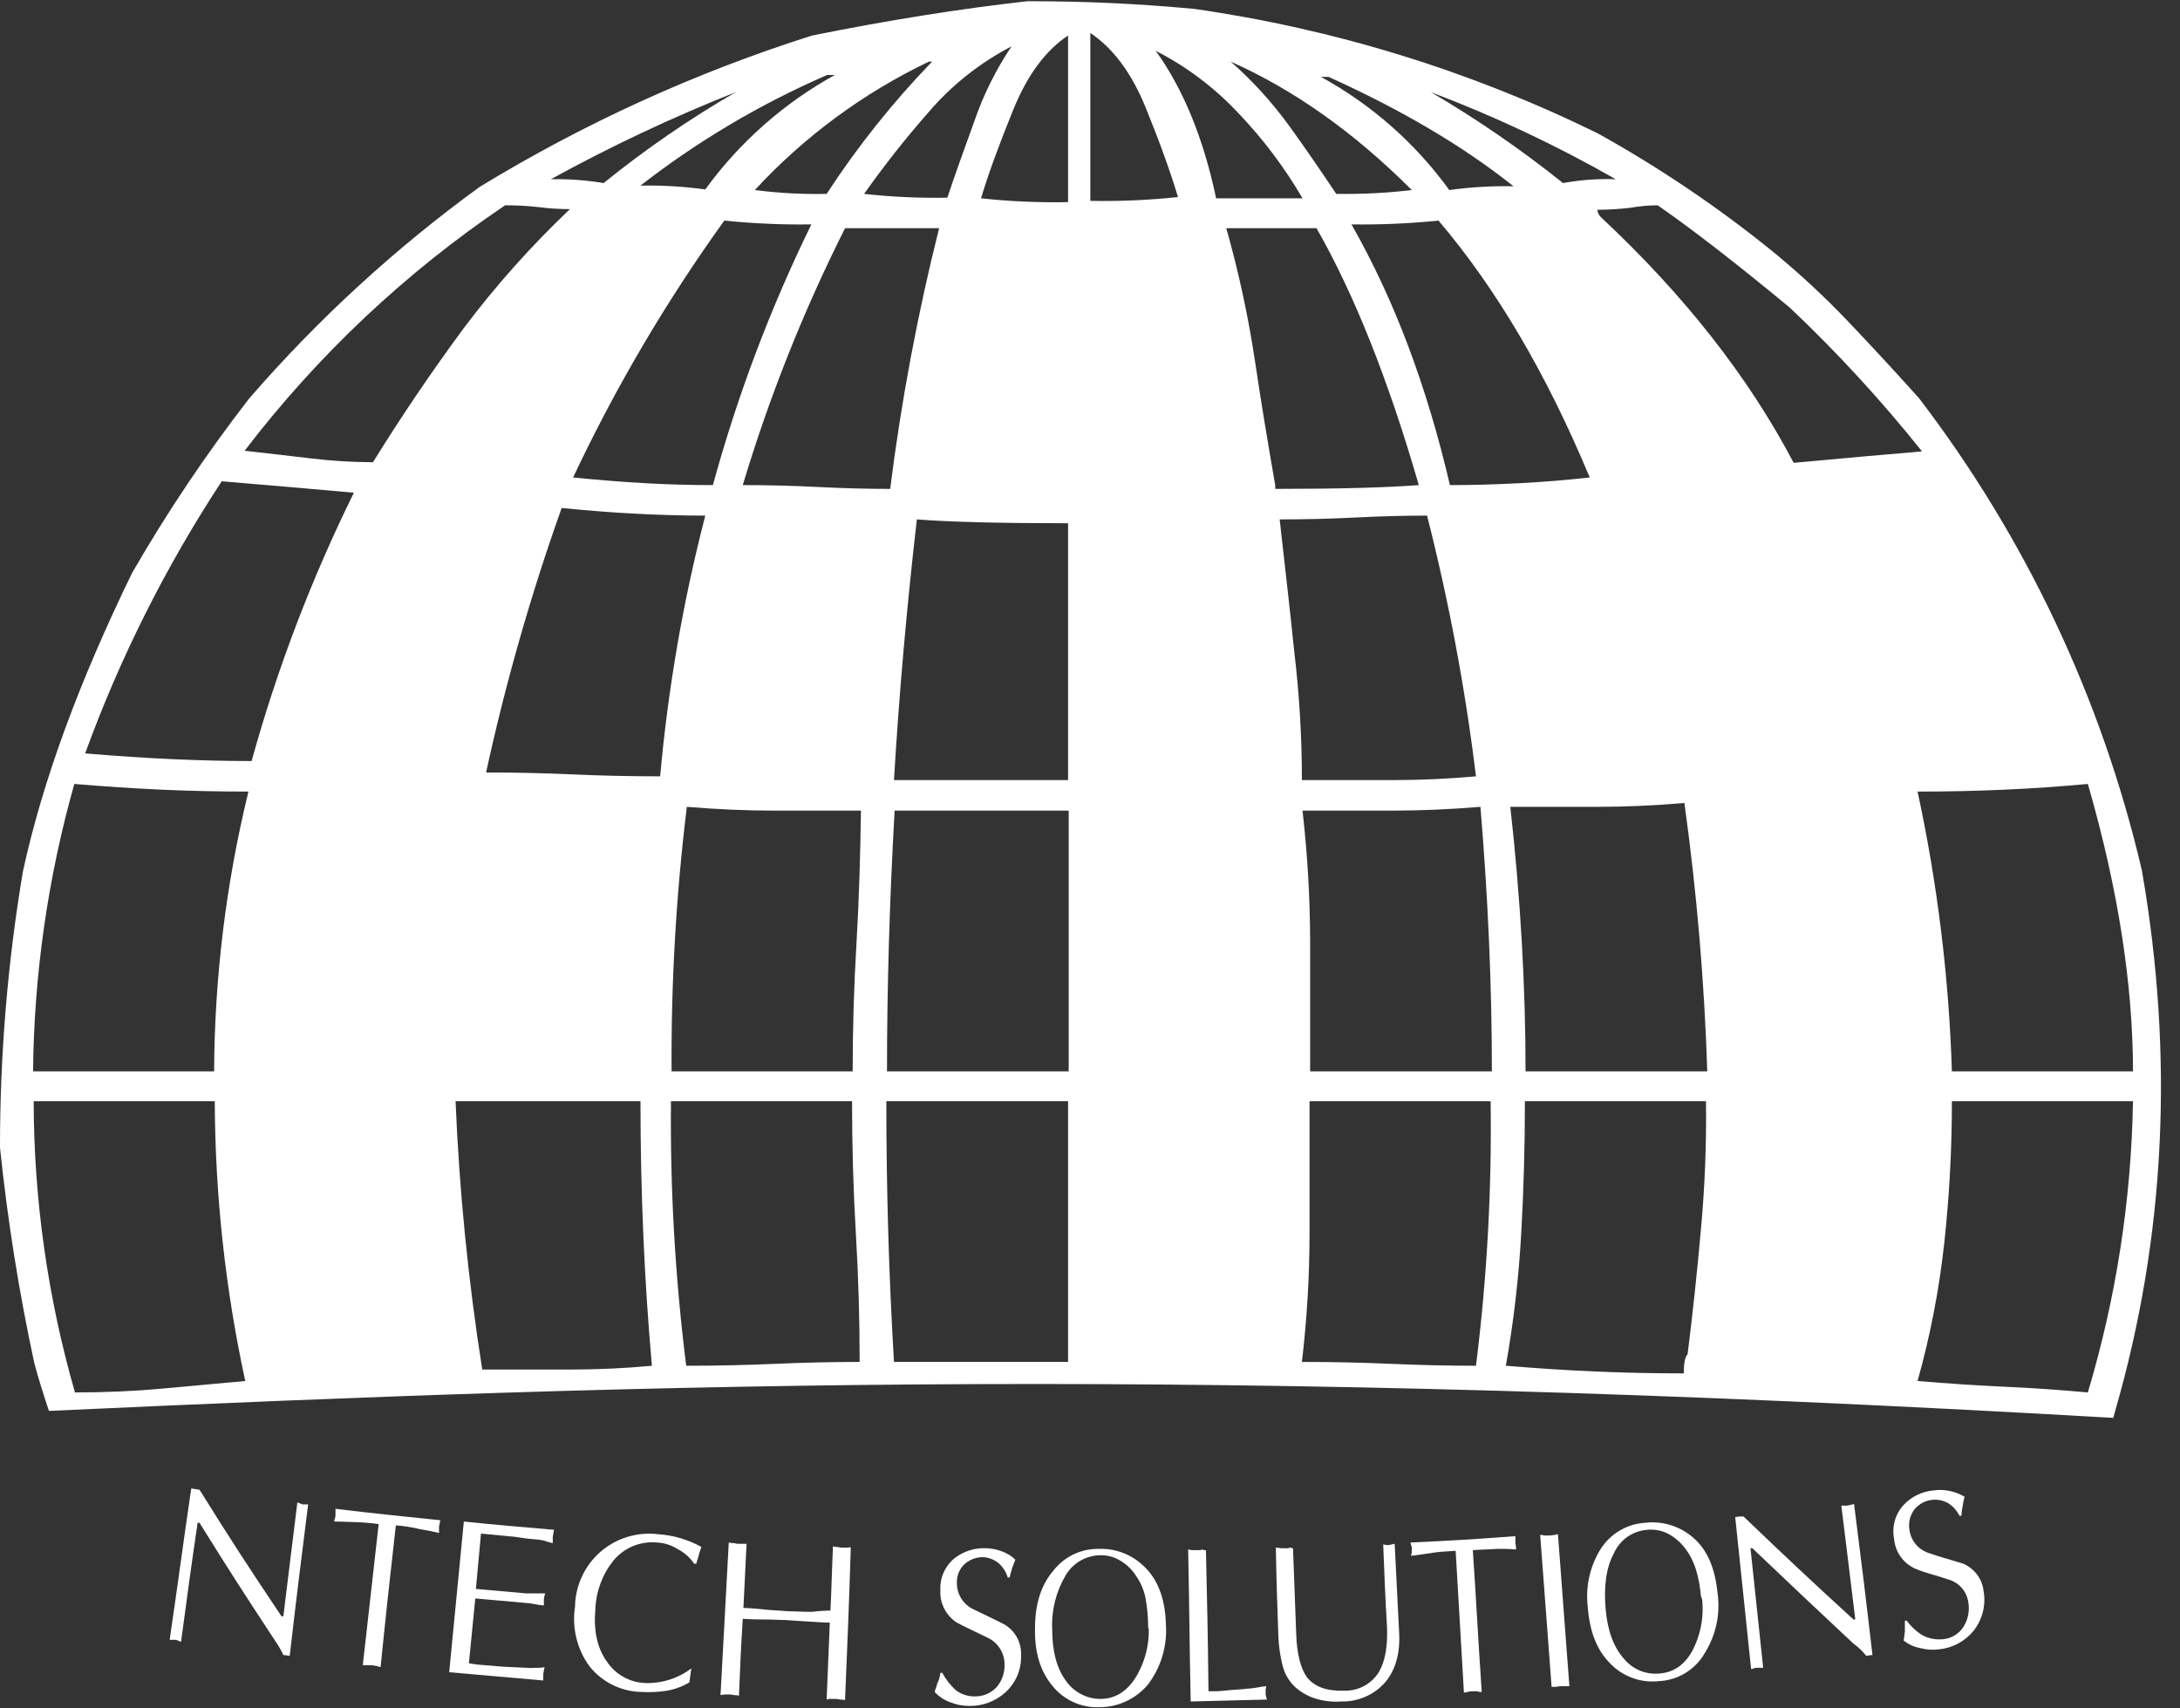 <svg width="74" height="58" viewBox="0 0 74 58" fill="none" xmlns="http://www.w3.org/2000/svg">
<rect x="0" y="0" width="74" height="58" fill="#333333" stroke="none"/>
<path d="M1.661 47.9C22.862 46.928 41.109 46.367 71.735 48.137C71.757 48.051 71.778 47.986 71.8 47.9C73.504 42.006 73.806 35.876 72.706 29.55C71.346 23.728 68.766 18.26 65.135 13.511C64.359 12.648 63.582 11.806 62.763 10.943C61.938 10.075 61.059 9.26 60.132 8.503C58.286 7.012 56.316 5.684 54.243 4.531C49.922 2.408 45.292 0.98 40.526 0.3C39.577 0.214 38.671 0.149 37.766 0.106C36.86 0.063 35.911 0.041 34.875 0.041C32.568 0.3 30.131 0.689 27.564 1.207C23.611 2.46 19.824 4.185 16.284 6.344C13.408 8.434 10.782 10.845 8.455 13.533C6.999 15.412 5.673 17.388 4.486 19.448C2.696 23.118 1.445 26.507 0.776 29.594C0.257 32.69 -0.002 35.823 -1.61255e-05 38.962C0.255 41.421 0.644 43.864 1.165 46.28C1.316 46.842 1.488 47.381 1.661 47.9ZM19.325 46.496H16.37C15.894 43.48 15.591 40.438 15.464 37.387H21.741C21.741 40.474 21.87 43.453 22.129 46.367C21.223 46.453 20.274 46.496 19.325 46.496ZM19.454 26.291C18.505 26.248 17.535 26.226 16.5 26.226C17.163 23.181 18.02 20.181 19.066 17.246C19.929 17.332 20.748 17.397 21.568 17.44C22.388 17.483 23.164 17.505 23.941 17.505C23.189 20.408 22.676 23.368 22.409 26.356C21.374 26.356 20.403 26.334 19.454 26.291ZM24.199 16.469C23.423 16.469 22.668 16.447 21.892 16.404C21.115 16.361 20.317 16.296 19.454 16.21C20.894 13.151 22.613 10.232 24.587 7.489C25.569 7.589 26.556 7.633 27.542 7.618C26.152 10.456 25.033 13.42 24.199 16.469ZM28.685 7.748H31.878C31.146 10.662 30.592 13.617 30.217 16.598C29.44 16.598 28.642 16.577 27.779 16.534C26.917 16.49 26.076 16.469 25.213 16.469C26.115 13.466 27.277 10.548 28.685 7.748ZM26.313 46.302C25.321 46.345 24.329 46.367 23.293 46.367C22.919 43.389 22.746 40.388 22.776 37.387H28.923C28.923 38.919 28.966 40.43 29.052 41.877C29.138 43.323 29.181 44.791 29.181 46.237C28.276 46.237 27.305 46.259 26.313 46.302ZM29.074 32.011C28.987 33.458 28.944 34.926 28.944 36.372H22.797C22.777 33.371 22.95 30.371 23.315 27.392C24.35 27.478 25.342 27.521 26.334 27.521H29.225C29.203 29.054 29.16 30.544 29.074 32.011ZM36.256 46.237H30.346C30.26 44.791 30.195 43.323 30.152 41.877C30.109 40.43 30.087 38.919 30.087 37.387H36.256V46.237ZM36.256 36.372H30.109C30.109 34.926 30.131 33.458 30.174 32.011C30.217 30.565 30.281 29.054 30.368 27.521H36.277V36.372H36.256ZM36.256 26.485H30.346C30.519 23.571 30.777 20.635 31.123 17.634C32.244 17.721 33.948 17.764 36.256 17.764V26.485ZM42.597 12.238C42.368 10.722 42.044 9.222 41.626 7.748H44.689C45.961 9.971 47.126 12.885 48.161 16.469C47.04 16.555 45.422 16.598 43.287 16.598V16.469C43.05 15.109 42.812 13.684 42.597 12.238ZM45.875 7.618C46.862 7.632 47.848 7.589 48.83 7.489C50.793 9.798 52.504 12.705 53.963 16.21C53.187 16.296 52.41 16.361 51.591 16.404C50.771 16.447 49.995 16.469 49.218 16.469C48.442 13.144 47.342 10.187 45.875 7.618ZM43.438 17.634C44.301 17.634 45.142 17.613 46.005 17.57C46.867 17.526 47.665 17.505 48.442 17.505C49.183 20.417 49.738 23.373 50.102 26.356C49.153 26.442 48.204 26.485 47.212 26.485H44.193C44.193 25.028 44.106 23.572 43.934 22.125C43.783 20.657 43.61 19.167 43.438 17.634ZM50.102 46.367C49.153 46.367 48.204 46.345 47.212 46.302C46.22 46.259 45.228 46.237 44.193 46.237C44.365 44.79 44.451 43.334 44.452 41.877V37.387H50.599C50.642 40.388 50.476 43.389 50.102 46.367ZM44.473 36.372V32.011C44.471 30.511 44.384 29.012 44.214 27.521H47.234C48.226 27.521 49.218 27.478 50.253 27.392C50.512 30.479 50.642 33.479 50.642 36.372H44.473ZM57.737 41.747C57.608 43.194 57.457 44.618 57.285 45.978C57.198 46.065 57.155 46.281 57.155 46.626C56.12 46.626 55.128 46.604 54.136 46.561C53.144 46.518 52.151 46.453 51.116 46.367C51.376 44.903 51.549 43.425 51.634 41.941C51.72 40.452 51.763 38.919 51.763 37.387H57.91C57.928 38.842 57.871 40.298 57.737 41.747ZM51.785 36.372C51.785 34.926 51.742 33.436 51.655 31.947C51.569 30.457 51.44 28.924 51.267 27.392H54.222C55.171 27.392 56.141 27.349 57.177 27.262C57.596 30.283 57.855 33.324 57.953 36.372H51.785ZM70.872 47.273C69.923 47.187 68.996 47.122 68.047 47.079C67.098 47.036 66.127 46.971 65.092 46.885C65.522 45.351 65.825 43.784 65.998 42.2C66.171 40.602 66.258 38.995 66.257 37.387H72.404C72.347 40.737 71.832 44.063 70.872 47.273ZM70.872 26.615C71.908 30.198 72.404 33.458 72.404 36.372H66.257C66.156 33.177 65.767 29.998 65.092 26.874C66.127 26.874 67.098 26.852 68.047 26.809C68.996 26.766 69.945 26.701 70.872 26.615ZM56.271 6.97C57.392 7.748 58.881 8.892 60.757 10.446C62.364 11.966 63.863 13.596 65.243 15.325C64.208 15.411 62.763 15.54 60.886 15.713C59.355 12.799 57.177 10.021 54.351 7.381C54.314 7.348 54.283 7.309 54.261 7.264C54.238 7.22 54.225 7.171 54.222 7.122C54.59 7.12 54.957 7.099 55.322 7.057C55.635 7.001 55.953 6.972 56.271 6.97ZM54.847 6.085C54.248 6.064 53.648 6.107 53.057 6.215C51.638 5.079 50.139 4.047 48.571 3.128C50.737 3.947 52.836 4.936 54.847 6.085ZM45.099 2.61C47.579 3.732 49.671 4.963 51.375 6.323C50.647 6.309 49.918 6.352 49.197 6.452C48.047 4.864 46.559 3.552 44.84 2.61H45.099ZM47.924 6.452C47.072 6.553 46.215 6.596 45.358 6.582C44.84 5.805 44.322 5.049 43.761 4.272C43.182 3.474 42.517 2.743 41.777 2.092C43.912 3.042 45.961 4.488 47.924 6.452ZM42.036 3.84C42.873 4.715 43.604 5.686 44.214 6.733H41.281C40.85 4.682 40.16 3.02 39.232 1.725C40.282 2.263 41.23 2.978 42.036 3.84ZM37.011 1.12C37.787 1.638 38.413 2.48 38.887 3.646C39.362 4.812 39.728 5.826 39.987 6.69C38.999 6.795 38.005 6.839 37.011 6.819V1.12ZM36.256 1.207V6.863C35.269 6.881 34.282 6.838 33.301 6.733C33.56 5.87 33.926 4.877 34.401 3.711C34.875 2.545 35.501 1.703 36.256 1.207ZM34.336 1.574C33.802 2.371 33.374 3.234 33.064 4.143C32.719 5.092 32.417 5.934 32.158 6.711C31.214 6.729 30.27 6.685 29.332 6.582C30.01 5.623 30.737 4.701 31.511 3.819C32.3 2.896 33.259 2.134 34.336 1.574ZM31.64 2.092C30.307 3.471 29.108 4.975 28.06 6.582C27.245 6.599 26.431 6.556 25.623 6.452C27.299 4.637 29.304 3.158 31.532 2.092H31.64ZM28.081 2.545H28.34C26.607 3.502 25.105 4.828 23.941 6.431C23.212 6.331 22.476 6.287 21.741 6.301C23.688 4.787 25.818 3.525 28.081 2.545ZM24.976 3.128C23.403 4.039 21.903 5.071 20.49 6.215C19.898 6.116 19.299 6.073 18.699 6.085C20.728 4.969 22.824 3.981 24.976 3.128ZM17.146 6.97C17.536 6.968 17.925 6.99 18.311 7.035C18.655 7.078 19 7.1 19.346 7.1C18.036 8.343 16.831 9.694 15.745 11.137C14.645 12.626 13.609 14.159 12.66 15.692C11.954 15.69 11.248 15.647 10.547 15.562C9.813 15.476 9.08 15.389 8.304 15.303C10.78 12.063 13.767 9.249 17.146 6.97ZM7.527 16.339C9.576 16.512 11.086 16.641 12.013 16.728C10.572 19.648 9.409 22.698 8.541 25.837C7.678 25.837 6.794 25.816 5.845 25.773C4.896 25.73 3.925 25.665 2.89 25.578C4.073 22.329 5.629 19.229 7.527 16.339ZM2.523 26.615C3.559 26.701 4.529 26.766 5.478 26.809C6.427 26.852 7.398 26.874 8.433 26.874C7.674 29.983 7.283 33.171 7.268 36.372H1.122C1.155 33.072 1.626 29.791 2.523 26.615ZM7.29 37.387C7.302 40.58 7.649 43.764 8.325 46.885C7.376 46.971 6.449 47.058 5.5 47.144C4.551 47.23 3.58 47.273 2.545 47.273C1.621 44.059 1.149 40.731 1.143 37.387H7.29Z" fill="white"/>
<path d="M10.46 51.073C10.202 53.124 10.072 54.16 9.835 56.211C9.749 56.211 9.706 56.189 9.619 56.189C9.534 56.008 9.433 55.835 9.317 55.671C8.282 54.095 7.764 53.296 6.772 51.699H6.708C6.47 53.318 6.363 54.117 6.147 55.736C6.082 55.714 6.061 55.714 6.039 55.693C6.017 55.693 5.996 55.671 5.953 55.671H5.759C6.061 53.62 6.19 52.584 6.492 50.533C6.6 50.555 6.664 50.555 6.772 50.576C7.851 52.303 8.412 53.167 9.555 54.872H9.619C9.813 53.318 9.9 52.541 10.094 51.008C10.159 51.03 10.18 51.03 10.202 51.051C10.223 51.051 10.245 51.073 10.266 51.073H10.46Z" fill="white"/>
<path d="M13.437 51.785C13.221 53.706 13.113 54.678 12.919 56.599C12.868 56.587 12.818 56.573 12.768 56.556C12.725 56.556 12.66 56.534 12.617 56.534H12.315C12.531 54.613 12.639 53.663 12.854 51.742C12.604 51.708 12.352 51.686 12.1 51.677C11.949 51.677 11.69 51.656 11.345 51.656C11.345 51.612 11.366 51.591 11.366 51.548C11.384 51.514 11.391 51.477 11.388 51.44V51.224C12.811 51.397 13.523 51.461 14.947 51.612C14.925 51.699 14.925 51.742 14.903 51.828V52.044C14.731 52.001 14.515 51.958 14.256 51.915C13.987 51.85 13.713 51.807 13.437 51.785Z" fill="white"/>
<path d="M15.745 51.656C16.974 51.785 17.578 51.828 18.807 51.936C18.786 52.023 18.786 52.066 18.764 52.174V52.389C18.662 52.368 18.561 52.339 18.462 52.303C18.363 52.28 18.262 52.265 18.16 52.26C17.88 52.238 17.75 52.217 17.47 52.174C17.017 52.13 16.78 52.109 16.327 52.066C16.262 52.821 16.219 53.188 16.154 53.944C16.845 54.008 17.168 54.03 17.858 54.095H18.505C18.485 54.158 18.471 54.223 18.462 54.289V54.505C18.361 54.497 18.26 54.482 18.16 54.462C18.054 54.44 17.945 54.425 17.837 54.419C17.146 54.354 16.823 54.332 16.133 54.267C16.047 55.153 16.003 55.584 15.917 56.469C16.025 56.491 16.09 56.491 16.219 56.513C16.5 56.534 16.758 56.556 16.996 56.577C17.233 56.599 17.513 56.599 17.837 56.62C17.959 56.631 18.081 56.631 18.203 56.62C18.297 56.627 18.392 56.62 18.484 56.599C18.462 56.685 18.462 56.728 18.441 56.836V57.052C17.168 56.944 16.521 56.88 15.248 56.772C15.443 54.721 15.55 53.706 15.745 51.656Z" fill="white"/>
<path d="M23.466 56.642C23.444 56.836 23.423 56.923 23.401 57.117C23.168 57.255 22.913 57.35 22.646 57.398C22.361 57.445 22.072 57.459 21.784 57.441C21.444 57.437 21.108 57.357 20.803 57.208C20.497 57.058 20.228 56.843 20.015 56.577C19.803 56.289 19.65 55.961 19.565 55.612C19.48 55.264 19.464 54.903 19.519 54.548C19.524 54.194 19.603 53.846 19.752 53.525C19.9 53.203 20.115 52.917 20.382 52.685C20.648 52.453 20.961 52.28 21.299 52.177C21.637 52.074 21.994 52.043 22.344 52.087C22.859 52.121 23.36 52.269 23.811 52.519C23.776 52.603 23.747 52.69 23.725 52.778C23.703 52.886 23.66 52.972 23.639 53.08C23.627 53.079 23.615 53.08 23.604 53.084C23.593 53.087 23.582 53.094 23.574 53.102C23.427 52.882 23.227 52.704 22.991 52.584C22.784 52.454 22.546 52.38 22.301 52.368C22.021 52.341 21.738 52.385 21.479 52.494C21.219 52.603 20.99 52.775 20.813 52.994C20.442 53.462 20.23 54.037 20.209 54.635C20.145 55.368 20.274 55.951 20.597 56.405C20.741 56.624 20.936 56.805 21.165 56.933C21.394 57.061 21.651 57.131 21.913 57.139C22.472 57.156 23.02 56.981 23.466 56.642Z" fill="white"/>
<path d="M28.189 54.678C28.233 53.814 28.233 53.383 28.276 52.497C28.316 52.515 28.361 52.523 28.405 52.519C28.448 52.519 28.513 52.541 28.578 52.541H28.772C28.815 52.541 28.858 52.519 28.88 52.541C28.815 54.613 28.772 55.649 28.685 57.721C28.637 57.705 28.586 57.698 28.534 57.7C28.491 57.7 28.427 57.678 28.383 57.678H28.211C28.16 57.673 28.108 57.681 28.06 57.7C28.103 56.664 28.125 56.124 28.168 55.088C27.995 55.088 27.715 55.066 27.327 55.045C26.938 55.023 26.723 55.002 26.701 55.002C26.529 55.002 26.248 54.98 25.86 54.98C25.472 54.98 25.256 54.958 25.213 54.958C25.148 55.995 25.127 56.513 25.084 57.57C25.035 57.554 24.984 57.547 24.933 57.549C24.889 57.549 24.825 57.527 24.782 57.527H24.652C24.587 57.527 24.522 57.534 24.458 57.549C24.566 55.477 24.631 54.44 24.738 52.368C24.795 52.383 24.853 52.391 24.911 52.389C24.954 52.389 24.976 52.411 25.04 52.411H25.342C25.299 53.275 25.278 53.706 25.235 54.591C25.407 54.591 25.688 54.613 26.097 54.656C26.485 54.678 26.701 54.699 26.723 54.699C26.895 54.699 27.176 54.721 27.564 54.721C27.771 54.695 27.98 54.681 28.189 54.678Z" fill="white"/>
<path d="M31.921 56.793H31.985C32.104 57.011 32.257 57.208 32.438 57.376C32.629 57.524 32.866 57.6 33.107 57.592C33.24 57.593 33.371 57.566 33.494 57.514C33.616 57.462 33.727 57.386 33.819 57.29C34.008 57.077 34.109 56.798 34.099 56.513C34.101 56.324 34.05 56.138 33.95 55.978C33.851 55.817 33.708 55.688 33.538 55.606C33.193 55.434 32.805 55.261 32.481 55.088C32.299 54.971 32.151 54.807 32.052 54.613C31.954 54.42 31.908 54.204 31.921 53.987C31.91 53.783 31.947 53.578 32.03 53.391C32.112 53.204 32.237 53.038 32.395 52.908C32.701 52.666 33.084 52.544 33.474 52.562C33.658 52.567 33.84 52.603 34.013 52.67C34.182 52.73 34.337 52.825 34.466 52.951C34.444 53.016 34.401 53.124 34.358 53.232C34.315 53.361 34.293 53.469 34.272 53.555H34.207C34.151 53.361 34.039 53.188 33.883 53.059C33.735 52.941 33.554 52.873 33.366 52.865C33.135 52.864 32.913 52.949 32.74 53.102C32.656 53.182 32.589 53.28 32.544 53.388C32.499 53.495 32.478 53.611 32.481 53.728C32.477 53.917 32.528 54.104 32.627 54.265C32.727 54.426 32.871 54.554 33.042 54.635C33.387 54.807 33.775 54.98 34.099 55.153C34.278 55.258 34.424 55.411 34.523 55.593C34.622 55.776 34.669 55.982 34.66 56.189C34.669 56.428 34.626 56.666 34.533 56.886C34.44 57.107 34.299 57.303 34.12 57.463C33.778 57.77 33.329 57.932 32.87 57.916C32.655 57.913 32.443 57.869 32.244 57.786C32.046 57.715 31.868 57.597 31.727 57.441C31.748 57.355 31.791 57.268 31.813 57.16C31.871 57.046 31.908 56.921 31.921 56.793Z" fill="white"/>
<path d="M37.313 57.959C37.008 57.971 36.704 57.91 36.427 57.783C36.15 57.655 35.906 57.464 35.717 57.225C35.307 56.728 35.113 56.081 35.134 55.261C35.134 54.44 35.35 53.793 35.76 53.318C35.944 53.083 36.18 52.895 36.45 52.767C36.719 52.64 37.015 52.577 37.313 52.584C37.596 52.575 37.877 52.624 38.141 52.728C38.404 52.832 38.643 52.989 38.844 53.188C39.318 53.642 39.556 54.311 39.577 55.153C39.626 55.88 39.411 56.6 38.973 57.182C38.771 57.426 38.517 57.623 38.23 57.757C37.943 57.892 37.63 57.961 37.313 57.959ZM38.973 55.196C38.971 54.885 38.942 54.574 38.887 54.268C38.837 54.005 38.735 53.755 38.585 53.534C38.451 53.313 38.266 53.128 38.046 52.994C37.846 52.868 37.614 52.8 37.377 52.8C37.133 52.798 36.892 52.861 36.68 52.982C36.468 53.103 36.292 53.279 36.169 53.49C35.843 54.045 35.685 54.683 35.717 55.325C35.717 56.059 35.868 56.642 36.191 57.074C36.323 57.26 36.498 57.412 36.7 57.517C36.903 57.623 37.127 57.678 37.356 57.678C37.895 57.678 38.326 57.376 38.628 56.815C38.88 56.352 39.007 55.831 38.995 55.304C38.973 55.282 38.973 55.261 38.973 55.196Z" fill="white"/>
<path d="M40.936 52.627C40.979 54.548 41.001 55.498 41.022 57.419H41.26C41.367 57.419 41.54 57.398 41.777 57.376C42.014 57.355 42.187 57.355 42.295 57.333C42.425 57.329 42.555 57.315 42.683 57.29C42.782 57.268 42.883 57.253 42.985 57.247C42.98 57.283 42.973 57.319 42.963 57.355V57.463C42.958 57.514 42.966 57.566 42.985 57.614C42.985 57.657 43.007 57.678 43.007 57.7C41.971 57.722 41.454 57.743 40.418 57.765C40.375 55.714 40.375 54.678 40.332 52.605C40.375 52.605 40.418 52.627 40.462 52.627H40.634C40.7 52.633 40.766 52.626 40.828 52.605C40.843 52.618 40.86 52.627 40.879 52.631C40.898 52.635 40.918 52.633 40.936 52.627Z" fill="white"/>
<path d="M43.891 52.562C43.934 53.728 43.956 54.311 43.999 55.455C44.02 56.146 44.15 56.642 44.365 56.944C44.624 57.268 45.034 57.419 45.638 57.398C45.87 57.404 46.099 57.349 46.303 57.239C46.507 57.129 46.679 56.968 46.803 56.772C47.018 56.405 47.105 55.908 47.083 55.261C47.018 54.138 46.997 53.577 46.953 52.433C47.017 52.449 47.082 52.457 47.148 52.454C47.234 52.433 47.255 52.433 47.342 52.411C47.406 53.62 47.428 54.203 47.493 55.412C47.536 56.146 47.363 56.707 47.018 57.117C46.832 57.327 46.603 57.493 46.346 57.605C46.089 57.717 45.81 57.772 45.53 57.765C45.224 57.788 44.916 57.751 44.624 57.657C44.377 57.575 44.149 57.443 43.956 57.268C43.737 57.059 43.586 56.788 43.524 56.491C43.451 56.187 43.407 55.876 43.395 55.563C43.352 54.354 43.33 53.749 43.309 52.541C43.367 52.544 43.424 52.551 43.481 52.562H43.61C43.676 52.569 43.742 52.561 43.805 52.541C43.83 52.558 43.86 52.566 43.891 52.562Z" fill="white"/>
<path d="M49.995 52.627C50.124 54.548 50.167 55.52 50.297 57.441C50.245 57.446 50.193 57.439 50.146 57.419H49.995C49.936 57.416 49.878 57.423 49.822 57.441C49.781 57.456 49.737 57.463 49.693 57.462C49.585 55.541 49.52 54.57 49.412 52.649C49.046 52.67 48.787 52.692 48.657 52.713C48.506 52.735 48.248 52.778 47.903 52.821C47.899 52.784 47.907 52.746 47.924 52.713V52.584C47.93 52.546 47.922 52.508 47.903 52.476C47.897 52.44 47.89 52.404 47.881 52.368C49.304 52.303 50.016 52.26 51.44 52.152V52.39C51.458 52.46 51.465 52.533 51.461 52.605C51.246 52.586 51.03 52.579 50.814 52.584C50.534 52.605 50.275 52.605 49.995 52.627Z" fill="white"/>
<path d="M52.669 57.268C52.518 55.196 52.432 54.16 52.281 52.109C52.325 52.105 52.369 52.113 52.41 52.13H52.583C52.669 52.13 52.734 52.109 52.777 52.109C52.811 52.093 52.847 52.086 52.885 52.087C53.036 54.16 53.122 55.196 53.273 57.247H52.971C52.906 57.247 52.863 57.268 52.798 57.268H52.669Z" fill="white"/>
<path d="M56.314 57.074C56.009 57.108 55.701 57.072 55.413 56.967C55.125 56.862 54.865 56.692 54.653 56.469C54.2 56.016 53.963 55.39 53.898 54.57C53.811 53.868 53.971 53.158 54.351 52.562C54.516 52.313 54.736 52.105 54.994 51.955C55.252 51.805 55.541 51.718 55.84 51.699C56.119 51.665 56.402 51.688 56.672 51.766C56.943 51.844 57.195 51.975 57.414 52.152C57.932 52.562 58.212 53.21 58.298 54.052C58.407 54.772 58.254 55.508 57.867 56.124C57.709 56.4 57.483 56.632 57.212 56.798C56.941 56.964 56.632 57.059 56.314 57.074ZM57.737 54.181C57.713 53.874 57.655 53.57 57.565 53.275C57.486 53.017 57.362 52.776 57.198 52.562C57.042 52.357 56.843 52.187 56.616 52.066C56.403 51.959 56.163 51.914 55.926 51.936C55.68 51.952 55.444 52.035 55.243 52.176C55.041 52.316 54.882 52.51 54.783 52.735C54.524 53.21 54.438 53.836 54.502 54.613C54.567 55.347 54.761 55.908 55.128 56.318C55.273 56.494 55.459 56.632 55.669 56.718C55.88 56.805 56.109 56.838 56.336 56.815C56.875 56.772 57.285 56.448 57.543 55.843C57.752 55.361 57.834 54.834 57.781 54.311C57.759 54.268 57.759 54.224 57.737 54.181Z" fill="white"/>
<path d="M62.935 51.051C63.194 53.102 63.324 54.138 63.561 56.189C63.475 56.189 63.431 56.211 63.345 56.211C63.223 56.053 63.077 55.915 62.914 55.8C61.533 54.505 60.843 53.858 59.484 52.562H59.42C59.592 54.181 59.679 55.002 59.851 56.621H59.636C59.598 56.619 59.561 56.627 59.528 56.642C59.501 56.657 59.472 56.665 59.441 56.664C59.226 54.592 59.118 53.577 58.902 51.505C58.995 51.487 59.089 51.479 59.182 51.483C60.649 52.886 61.404 53.599 62.914 54.98H62.978C62.784 53.426 62.698 52.649 62.504 51.116H62.698C62.741 51.116 62.763 51.094 62.806 51.094C62.892 51.073 62.914 51.073 62.935 51.051Z" fill="white"/>
<path d="M64.661 55.023H64.725C64.87 55.223 65.054 55.392 65.265 55.52C65.484 55.633 65.732 55.678 65.977 55.649C66.111 55.634 66.241 55.59 66.356 55.519C66.472 55.448 66.571 55.352 66.645 55.239C66.8 54.996 66.862 54.704 66.818 54.419C66.795 54.232 66.718 54.056 66.595 53.914C66.472 53.772 66.309 53.669 66.127 53.62C65.761 53.491 65.351 53.404 65.006 53.253C64.807 53.163 64.637 53.022 64.511 52.843C64.386 52.665 64.311 52.456 64.294 52.239C64.254 52.036 64.263 51.827 64.319 51.628C64.375 51.429 64.478 51.246 64.618 51.094C64.888 50.804 65.258 50.627 65.653 50.598C65.832 50.573 66.015 50.58 66.192 50.62C66.367 50.658 66.534 50.723 66.688 50.814C66.66 50.913 66.638 51.014 66.624 51.116C66.6 51.23 66.585 51.345 66.58 51.461H66.516C66.427 51.285 66.293 51.136 66.127 51.03C65.942 50.926 65.726 50.89 65.517 50.93C65.308 50.969 65.119 51.081 64.984 51.245C64.913 51.34 64.861 51.448 64.832 51.563C64.802 51.678 64.795 51.797 64.812 51.915C64.833 52.105 64.91 52.284 65.032 52.43C65.155 52.576 65.319 52.682 65.502 52.735C65.869 52.865 66.278 52.972 66.624 53.08C66.817 53.159 66.986 53.289 67.112 53.456C67.237 53.624 67.314 53.822 67.335 54.03C67.375 54.265 67.365 54.506 67.305 54.736C67.246 54.967 67.138 55.182 66.99 55.369C66.7 55.723 66.281 55.948 65.826 55.995C65.609 56.022 65.389 56.007 65.178 55.952C64.973 55.914 64.78 55.825 64.618 55.693C64.639 55.606 64.639 55.52 64.661 55.39V55.023Z" fill="white"/>
</svg>
